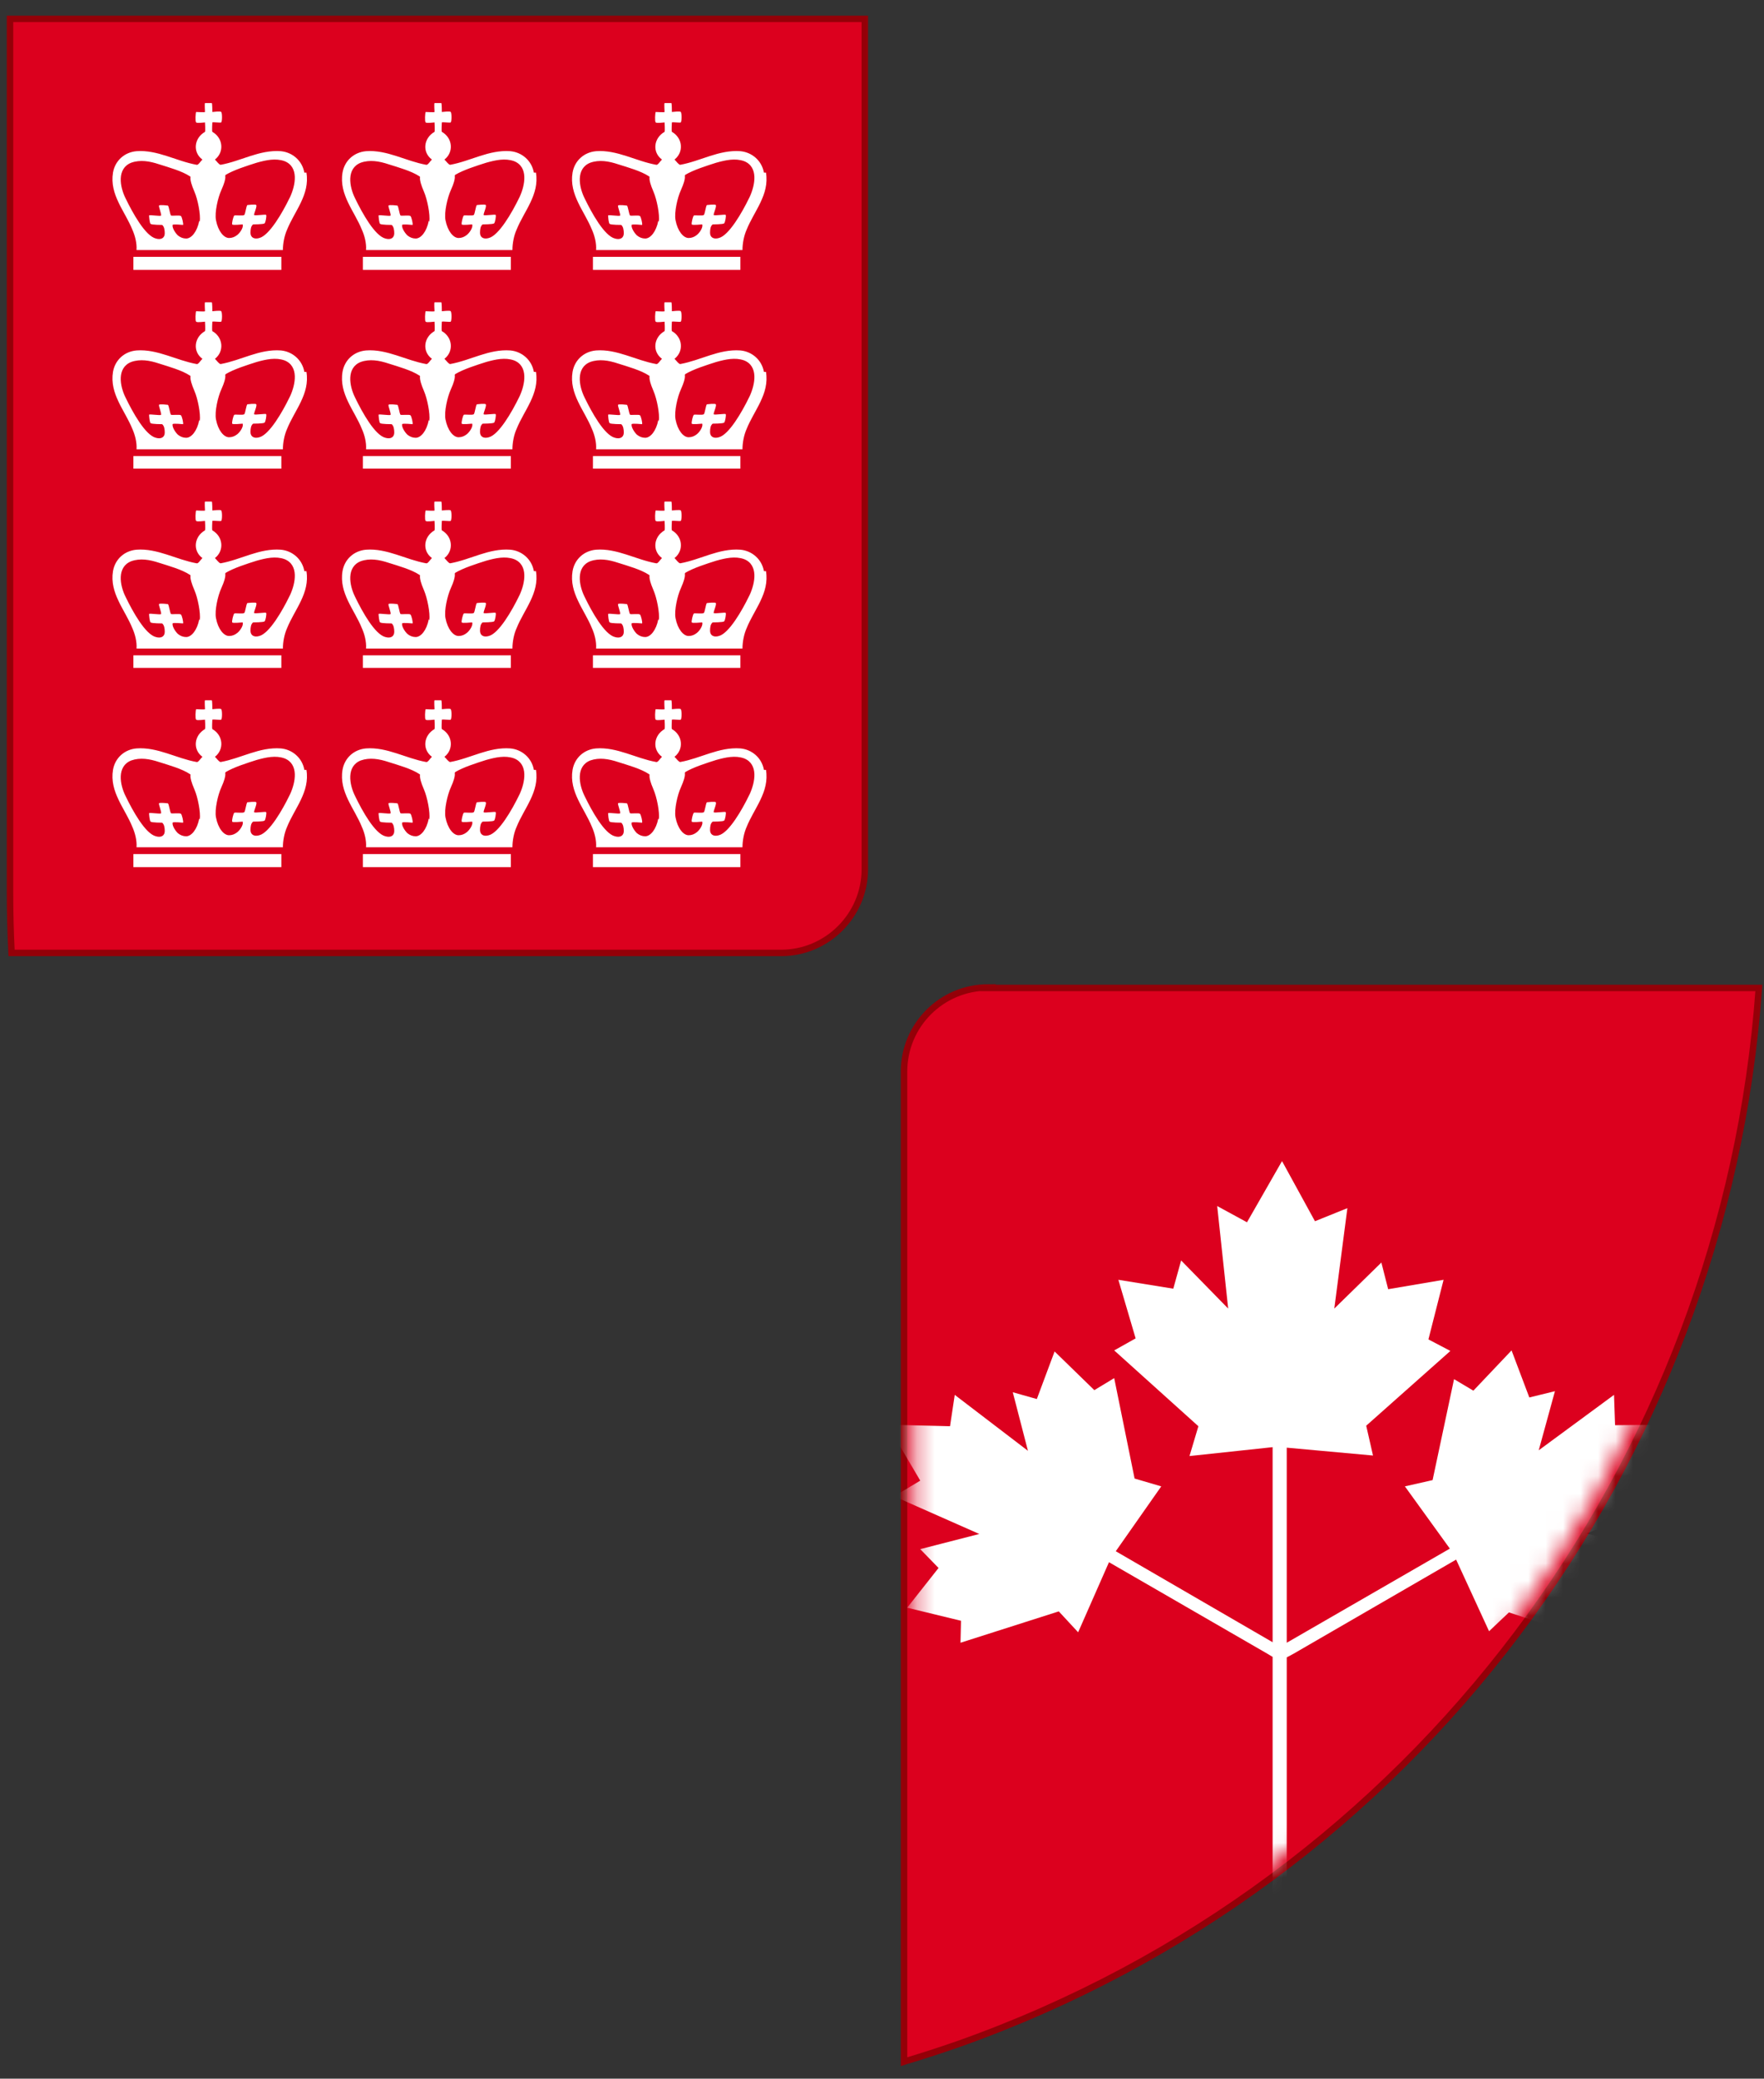 <svg width="101" height="119" viewBox="0 0 101 119" fill="none" xmlns="http://www.w3.org/2000/svg">
<rect x="0" y="0" width="101" height="119" fill="#333333" stroke="none"/>
<path d="M49.516 49.762V1.081H0.573V51.08C0.573 52.247 0.602 53.385 0.662 54.553H44.727C47.361 54.553 49.516 52.397 49.516 49.762Z" fill="#DC001E" stroke="#940008" stroke-width="0.37" stroke-miterlimit="10"/>
<path d="M20.778 26.11V26.828H25.029H29.25V26.11H25.029H20.778Z" fill="white"/>
<path d="M30.567 21.29C30.447 20.601 29.878 20.122 29.22 20.062C27.992 19.973 26.945 20.631 25.777 20.841C25.687 20.841 25.568 20.661 25.448 20.541C25.987 20.122 25.927 19.314 25.298 18.955C25.268 18.895 25.298 18.446 25.298 18.416C25.358 18.386 25.747 18.446 25.807 18.416C25.867 18.356 25.867 17.877 25.807 17.817C25.777 17.757 25.328 17.817 25.298 17.817C25.298 17.787 25.298 17.338 25.268 17.308C25.268 17.308 25.178 17.308 25.148 17.308H24.969H24.879C24.849 17.338 24.879 17.787 24.879 17.817C24.879 17.847 24.4 17.817 24.37 17.817C24.34 17.877 24.31 18.356 24.37 18.416C24.43 18.476 24.819 18.416 24.879 18.416C24.879 18.416 24.909 18.895 24.879 18.955C24.25 19.314 24.161 20.122 24.729 20.541C24.61 20.661 24.49 20.871 24.4 20.841C23.233 20.631 22.155 19.973 20.958 20.062C20.269 20.122 19.73 20.601 19.611 21.29C19.401 22.547 20.299 23.505 20.718 24.553C20.868 24.883 20.988 25.332 20.958 25.721H29.339C29.339 25.332 29.429 24.883 29.579 24.553C29.998 23.505 30.896 22.547 30.686 21.29M24.55 24.044C24.43 24.673 24.101 25.062 23.802 25.062C23.622 25.062 23.472 25.002 23.323 24.883C23.143 24.703 22.993 24.433 23.023 24.284C23.053 24.224 23.592 24.284 23.622 24.284C23.652 24.224 23.562 23.835 23.502 23.775C23.442 23.715 22.993 23.775 22.933 23.745C22.873 23.685 22.814 23.206 22.754 23.176C22.754 23.176 22.275 23.116 22.245 23.176C22.215 23.236 22.395 23.655 22.365 23.745C22.335 23.805 21.676 23.685 21.676 23.745C21.676 23.805 21.706 24.194 21.766 24.224C21.826 24.284 22.424 24.284 22.424 24.284C22.544 24.374 22.574 24.583 22.574 24.763C22.574 25.032 22.365 25.152 22.065 25.062C21.466 24.913 20.748 23.625 20.329 22.757C20 22.098 19.82 21.05 20.658 20.721C21.167 20.541 21.706 20.631 22.245 20.811C22.814 20.991 23.562 21.2 24.011 21.499C24.131 21.559 23.891 21.499 24.28 22.398C24.46 22.817 24.64 23.685 24.58 24.104M29.729 22.727C29.309 23.595 28.561 24.883 27.992 25.032C27.693 25.122 27.483 25.002 27.483 24.733C27.483 24.523 27.513 24.344 27.633 24.254C27.633 24.254 28.232 24.254 28.292 24.194C28.352 24.134 28.411 23.775 28.381 23.715C28.381 23.655 27.723 23.775 27.693 23.715C27.663 23.655 27.873 23.236 27.813 23.146C27.783 23.086 27.304 23.146 27.304 23.146C27.244 23.176 27.184 23.685 27.124 23.715C27.064 23.775 26.615 23.715 26.555 23.745C26.496 23.805 26.406 24.194 26.436 24.254C26.466 24.314 26.975 24.254 27.034 24.254C27.094 24.404 26.915 24.703 26.735 24.853C26.585 24.972 26.436 25.032 26.256 25.032C25.957 25.032 25.628 24.643 25.508 24.014C25.418 23.565 25.628 22.697 25.807 22.308C26.196 21.44 25.957 21.499 26.076 21.41C26.526 21.14 27.274 20.901 27.843 20.721C28.381 20.571 28.92 20.452 29.429 20.631C30.267 20.96 30.058 22.008 29.759 22.667" fill="white"/>
<path d="M33.95 26.11V26.828H38.17H42.391V26.11H38.17H33.95Z" fill="white"/>
<path d="M43.739 21.29C43.619 20.601 43.05 20.122 42.391 20.062C41.164 19.973 40.116 20.631 38.949 20.841C38.859 20.841 38.739 20.661 38.62 20.541C39.158 20.122 39.099 19.314 38.47 18.955C38.44 18.895 38.47 18.446 38.47 18.416C38.53 18.386 38.919 18.446 38.979 18.416C39.039 18.356 39.039 17.877 38.979 17.817C38.949 17.757 38.5 17.817 38.47 17.817C38.47 17.787 38.47 17.338 38.44 17.308C38.44 17.308 38.35 17.308 38.32 17.308H38.141H38.051C38.021 17.338 38.051 17.787 38.051 17.817C38.051 17.847 37.572 17.817 37.542 17.817C37.512 17.877 37.482 18.356 37.542 18.416C37.602 18.476 37.991 18.416 38.051 18.416C38.051 18.416 38.081 18.895 38.051 18.955C37.422 19.314 37.332 20.122 37.901 20.541C37.782 20.661 37.662 20.871 37.572 20.841C36.404 20.631 35.327 19.973 34.129 20.062C33.441 20.122 32.902 20.601 32.782 21.29C32.573 22.547 33.471 23.505 33.89 24.553C34.04 24.883 34.159 25.332 34.129 25.721H42.511C42.511 25.332 42.601 24.883 42.751 24.553C43.17 23.505 44.068 22.547 43.858 21.29M37.692 24.044C37.572 24.673 37.243 25.062 36.943 25.062C36.764 25.062 36.614 25.002 36.464 24.883C36.285 24.703 36.135 24.433 36.165 24.284C36.195 24.224 36.734 24.284 36.764 24.284C36.794 24.224 36.704 23.835 36.644 23.775C36.584 23.715 36.135 23.775 36.075 23.745C36.015 23.685 35.955 23.206 35.896 23.176C35.896 23.176 35.417 23.116 35.387 23.176C35.357 23.236 35.536 23.655 35.506 23.745C35.477 23.805 34.818 23.685 34.818 23.745C34.818 23.805 34.848 24.194 34.908 24.224C34.968 24.284 35.566 24.284 35.566 24.284C35.686 24.374 35.716 24.583 35.716 24.763C35.716 25.032 35.506 25.152 35.207 25.062C34.608 24.913 33.89 23.625 33.471 22.757C33.142 22.098 32.962 21.05 33.8 20.721C34.309 20.541 34.848 20.631 35.387 20.811C35.955 20.991 36.704 21.2 37.153 21.499C37.273 21.559 37.033 21.499 37.422 22.398C37.602 22.817 37.782 23.685 37.722 24.104M42.9 22.727C42.481 23.595 41.733 24.883 41.164 25.032C40.865 25.122 40.655 25.002 40.655 24.733C40.655 24.523 40.685 24.344 40.805 24.254C40.805 24.254 41.404 24.254 41.463 24.194C41.523 24.134 41.583 23.775 41.553 23.715C41.553 23.655 40.895 23.775 40.865 23.715C40.835 23.655 41.044 23.236 40.984 23.146C40.955 23.086 40.476 23.146 40.476 23.146C40.416 23.176 40.356 23.685 40.296 23.715C40.236 23.775 39.787 23.715 39.727 23.745C39.667 23.805 39.578 24.194 39.608 24.254C39.637 24.314 40.146 24.254 40.206 24.254C40.266 24.404 40.086 24.703 39.907 24.853C39.757 24.972 39.608 25.032 39.428 25.032C39.129 25.032 38.799 24.643 38.679 24.014C38.59 23.565 38.799 22.697 38.979 22.308C39.368 21.44 39.129 21.499 39.248 21.41C39.697 21.14 40.446 20.901 41.014 20.721C41.553 20.571 42.092 20.452 42.601 20.631C43.439 20.96 43.23 22.008 42.93 22.667" fill="white"/>
<path d="M20.778 14.703V15.451H25.029H29.25V14.703H25.029H20.778Z" fill="white"/>
<path d="M30.567 9.883C30.447 9.194 29.878 8.715 29.22 8.655C27.992 8.565 26.945 9.224 25.777 9.434C25.687 9.434 25.568 9.254 25.448 9.134C25.987 8.715 25.927 7.907 25.298 7.547C25.268 7.487 25.298 7.038 25.298 7.008C25.358 6.979 25.747 7.038 25.807 7.008C25.867 6.949 25.867 6.47 25.807 6.41C25.777 6.35 25.328 6.41 25.298 6.41C25.298 6.38 25.298 5.931 25.268 5.901C25.268 5.901 25.178 5.901 25.148 5.901H24.969H24.879C24.849 5.931 24.879 6.38 24.879 6.41C24.879 6.44 24.4 6.41 24.37 6.41C24.34 6.47 24.31 6.949 24.37 7.008C24.43 7.068 24.819 7.008 24.879 7.008C24.879 7.008 24.909 7.487 24.879 7.547C24.25 7.907 24.161 8.715 24.729 9.134C24.61 9.254 24.49 9.463 24.4 9.434C23.233 9.224 22.155 8.565 20.958 8.655C20.269 8.715 19.73 9.194 19.611 9.883C19.401 11.14 20.299 12.098 20.718 13.146C20.868 13.475 20.988 13.924 20.958 14.314H29.339C29.339 13.924 29.429 13.475 29.579 13.146C29.998 12.098 30.896 11.14 30.686 9.883M24.55 12.637C24.43 13.266 24.101 13.655 23.802 13.655C23.622 13.655 23.472 13.595 23.323 13.475C23.143 13.296 22.993 13.026 23.023 12.877C23.053 12.817 23.592 12.877 23.622 12.877C23.652 12.817 23.562 12.428 23.502 12.368C23.442 12.308 22.993 12.368 22.933 12.338C22.873 12.278 22.814 11.799 22.754 11.769C22.754 11.769 22.275 11.709 22.245 11.769C22.215 11.829 22.395 12.248 22.365 12.338C22.335 12.398 21.676 12.278 21.676 12.338C21.676 12.398 21.706 12.787 21.766 12.817C21.826 12.877 22.424 12.877 22.424 12.877C22.544 12.966 22.574 13.176 22.574 13.356C22.574 13.625 22.365 13.745 22.065 13.655C21.466 13.505 20.748 12.218 20.329 11.35C20 10.691 19.82 9.643 20.658 9.314C21.167 9.134 21.706 9.224 22.245 9.404C22.814 9.583 23.562 9.793 24.011 10.092C24.131 10.152 23.891 10.092 24.28 10.99C24.46 11.409 24.64 12.278 24.58 12.697M29.729 11.32C29.309 12.188 28.561 13.475 27.992 13.625C27.693 13.715 27.483 13.595 27.483 13.326C27.483 13.116 27.513 12.936 27.633 12.847C27.633 12.847 28.232 12.847 28.292 12.787C28.352 12.727 28.411 12.368 28.381 12.308C28.381 12.248 27.723 12.368 27.693 12.308C27.663 12.248 27.873 11.829 27.813 11.739C27.783 11.679 27.304 11.739 27.304 11.739C27.244 11.769 27.184 12.278 27.124 12.308C27.064 12.368 26.615 12.308 26.555 12.338C26.496 12.398 26.406 12.787 26.436 12.847C26.466 12.906 26.975 12.847 27.034 12.847C27.094 12.996 26.915 13.296 26.735 13.445C26.585 13.565 26.436 13.625 26.256 13.625C25.957 13.625 25.628 13.236 25.508 12.607C25.418 12.158 25.628 11.29 25.807 10.901C26.196 10.032 25.957 10.092 26.076 10.002C26.526 9.733 27.274 9.493 27.843 9.314C28.381 9.164 28.92 9.044 29.429 9.224C30.267 9.553 30.058 10.601 29.759 11.26" fill="white"/>
<path d="M33.95 14.703V15.451H38.17H42.391V14.703H38.17H33.95Z" fill="white"/>
<path d="M43.739 9.883C43.619 9.194 43.05 8.715 42.391 8.655C41.164 8.565 40.116 9.224 38.949 9.434C38.859 9.434 38.739 9.254 38.62 9.134C39.158 8.715 39.099 7.907 38.47 7.547C38.44 7.487 38.47 7.038 38.47 7.008C38.53 6.979 38.919 7.038 38.979 7.008C39.039 6.949 39.039 6.47 38.979 6.41C38.949 6.35 38.5 6.41 38.47 6.41C38.47 6.38 38.47 5.931 38.44 5.901C38.44 5.901 38.35 5.901 38.32 5.901H38.141H38.051C38.021 5.931 38.051 6.38 38.051 6.41C38.051 6.44 37.572 6.41 37.542 6.41C37.512 6.47 37.482 6.949 37.542 7.008C37.602 7.068 37.991 7.008 38.051 7.008C38.051 7.008 38.081 7.487 38.051 7.547C37.422 7.907 37.332 8.715 37.901 9.134C37.782 9.254 37.662 9.463 37.572 9.434C36.404 9.224 35.327 8.565 34.129 8.655C33.441 8.715 32.902 9.194 32.782 9.883C32.573 11.14 33.471 12.098 33.89 13.146C34.04 13.475 34.159 13.924 34.129 14.314H42.511C42.511 13.924 42.601 13.475 42.751 13.146C43.17 12.098 44.068 11.14 43.858 9.883M37.692 12.637C37.572 13.266 37.243 13.655 36.943 13.655C36.764 13.655 36.614 13.595 36.464 13.475C36.285 13.296 36.135 13.026 36.165 12.877C36.195 12.817 36.734 12.877 36.764 12.877C36.794 12.817 36.704 12.428 36.644 12.368C36.584 12.308 36.135 12.368 36.075 12.338C36.015 12.278 35.955 11.799 35.896 11.769C35.896 11.769 35.417 11.709 35.387 11.769C35.357 11.829 35.536 12.248 35.506 12.338C35.477 12.398 34.818 12.278 34.818 12.338C34.818 12.398 34.848 12.787 34.908 12.817C34.968 12.877 35.566 12.877 35.566 12.877C35.686 12.966 35.716 13.176 35.716 13.356C35.716 13.625 35.506 13.745 35.207 13.655C34.608 13.505 33.89 12.218 33.471 11.35C33.142 10.691 32.962 9.643 33.8 9.314C34.309 9.134 34.848 9.224 35.387 9.404C35.955 9.583 36.704 9.793 37.153 10.092C37.273 10.152 37.033 10.092 37.422 10.99C37.602 11.409 37.782 12.278 37.722 12.697M42.9 11.32C42.481 12.188 41.733 13.475 41.164 13.625C40.865 13.715 40.655 13.595 40.655 13.326C40.655 13.116 40.685 12.936 40.805 12.847C40.805 12.847 41.404 12.847 41.463 12.787C41.523 12.727 41.583 12.368 41.553 12.308C41.553 12.248 40.895 12.368 40.865 12.308C40.835 12.248 41.044 11.829 40.984 11.739C40.955 11.679 40.476 11.739 40.476 11.739C40.416 11.769 40.356 12.278 40.296 12.308C40.236 12.368 39.787 12.308 39.727 12.338C39.667 12.398 39.578 12.787 39.608 12.847C39.637 12.906 40.146 12.847 40.206 12.847C40.266 12.996 40.086 13.296 39.907 13.445C39.757 13.565 39.608 13.625 39.428 13.625C39.129 13.625 38.799 13.236 38.679 12.607C38.59 12.158 38.799 11.29 38.979 10.901C39.368 10.032 39.129 10.092 39.248 10.002C39.697 9.733 40.446 9.493 41.014 9.314C41.553 9.164 42.092 9.044 42.601 9.224C43.439 9.553 43.23 10.601 42.93 11.26" fill="white"/>
<path d="M20.778 37.517V38.235H25.029H29.25V37.517H25.029H20.778Z" fill="white"/>
<path d="M30.567 32.697C30.447 32.008 29.878 31.529 29.22 31.469C27.992 31.379 26.945 32.038 25.777 32.248C25.687 32.248 25.568 32.068 25.448 31.948C25.987 31.529 25.927 30.721 25.298 30.361C25.268 30.301 25.298 29.852 25.298 29.822C25.358 29.793 25.747 29.852 25.807 29.822C25.867 29.762 25.867 29.284 25.807 29.224C25.777 29.164 25.328 29.224 25.298 29.224C25.298 29.194 25.298 28.745 25.268 28.715C25.268 28.715 25.178 28.715 25.148 28.715H24.969H24.879C24.849 28.745 24.879 29.194 24.879 29.224C24.879 29.254 24.4 29.224 24.37 29.224C24.34 29.284 24.31 29.762 24.37 29.822C24.43 29.882 24.819 29.822 24.879 29.822C24.879 29.822 24.909 30.301 24.879 30.361C24.25 30.721 24.161 31.529 24.729 31.948C24.61 32.068 24.49 32.277 24.4 32.248C23.233 32.038 22.155 31.379 20.958 31.469C20.269 31.529 19.73 32.008 19.611 32.697C19.401 33.954 20.299 34.912 20.718 35.96C20.868 36.289 20.988 36.738 20.958 37.128H29.339C29.339 36.738 29.429 36.289 29.579 35.96C29.998 34.912 30.896 33.954 30.686 32.697M24.55 35.451C24.43 36.08 24.101 36.469 23.802 36.469C23.622 36.469 23.472 36.409 23.323 36.289C23.143 36.11 22.993 35.84 23.023 35.691C23.053 35.631 23.592 35.691 23.622 35.691C23.652 35.631 23.562 35.241 23.502 35.182C23.442 35.122 22.993 35.182 22.933 35.152C22.873 35.092 22.814 34.613 22.754 34.583C22.754 34.583 22.275 34.523 22.245 34.583C22.215 34.643 22.395 35.062 22.365 35.152C22.335 35.212 21.676 35.092 21.676 35.152C21.676 35.212 21.706 35.601 21.766 35.631C21.826 35.691 22.424 35.691 22.424 35.691C22.544 35.78 22.574 35.99 22.574 36.17C22.574 36.439 22.365 36.559 22.065 36.469C21.466 36.319 20.748 35.032 20.329 34.164C20 33.505 19.82 32.457 20.658 32.128C21.167 31.948 21.706 32.038 22.245 32.218C22.814 32.397 23.562 32.607 24.011 32.906C24.131 32.966 23.891 32.906 24.28 33.804C24.46 34.224 24.64 35.092 24.58 35.511M29.729 34.104C29.309 34.972 28.561 36.259 27.992 36.409C27.693 36.499 27.483 36.379 27.483 36.11C27.483 35.9 27.513 35.721 27.633 35.631C27.633 35.631 28.232 35.631 28.292 35.571C28.352 35.511 28.411 35.152 28.381 35.092C28.381 35.032 27.723 35.152 27.693 35.092C27.663 35.032 27.873 34.613 27.813 34.523C27.783 34.463 27.304 34.523 27.304 34.523C27.244 34.553 27.184 35.062 27.124 35.092C27.064 35.152 26.615 35.092 26.555 35.122C26.496 35.182 26.406 35.571 26.436 35.631C26.466 35.691 26.975 35.631 27.034 35.631C27.094 35.78 26.915 36.08 26.735 36.229C26.585 36.349 26.436 36.409 26.256 36.409C25.957 36.409 25.628 36.02 25.508 35.391C25.418 34.942 25.628 34.074 25.807 33.685C26.196 32.816 25.957 32.876 26.076 32.786C26.526 32.517 27.274 32.277 27.843 32.098C28.381 31.948 28.92 31.828 29.429 32.008C30.267 32.337 30.058 33.385 29.759 34.044" fill="white"/>
<path d="M33.95 37.517V38.235H38.17H42.391V37.517H38.17H33.95Z" fill="white"/>
<path d="M43.739 32.697C43.619 32.008 43.05 31.529 42.391 31.469C41.164 31.379 40.116 32.038 38.949 32.248C38.859 32.248 38.739 32.068 38.62 31.948C39.158 31.529 39.099 30.721 38.47 30.361C38.44 30.301 38.47 29.852 38.47 29.822C38.53 29.793 38.919 29.852 38.979 29.822C39.039 29.762 39.039 29.284 38.979 29.224C38.949 29.164 38.5 29.224 38.47 29.224C38.47 29.194 38.47 28.745 38.44 28.715C38.44 28.715 38.35 28.715 38.32 28.715H38.141H38.051C38.021 28.745 38.051 29.194 38.051 29.224C38.051 29.254 37.572 29.224 37.542 29.224C37.512 29.284 37.482 29.762 37.542 29.822C37.602 29.882 37.991 29.822 38.051 29.822C38.051 29.822 38.081 30.301 38.051 30.361C37.422 30.721 37.332 31.529 37.901 31.948C37.782 32.068 37.662 32.277 37.572 32.248C36.404 32.038 35.327 31.379 34.129 31.469C33.441 31.529 32.902 32.008 32.782 32.697C32.573 33.954 33.471 34.912 33.89 35.96C34.04 36.289 34.159 36.738 34.129 37.128H42.511C42.511 36.738 42.601 36.289 42.751 35.96C43.17 34.912 44.068 33.954 43.858 32.697M37.692 35.451C37.572 36.08 37.243 36.469 36.943 36.469C36.764 36.469 36.614 36.409 36.464 36.289C36.285 36.11 36.135 35.84 36.165 35.691C36.195 35.631 36.734 35.691 36.764 35.691C36.794 35.631 36.704 35.241 36.644 35.182C36.584 35.122 36.135 35.182 36.075 35.152C36.015 35.092 35.955 34.613 35.896 34.583C35.896 34.583 35.417 34.523 35.387 34.583C35.357 34.643 35.536 35.062 35.506 35.152C35.477 35.212 34.818 35.092 34.818 35.152C34.818 35.212 34.848 35.601 34.908 35.631C34.968 35.691 35.566 35.691 35.566 35.691C35.686 35.78 35.716 35.99 35.716 36.17C35.716 36.439 35.506 36.559 35.207 36.469C34.608 36.319 33.89 35.032 33.471 34.164C33.142 33.505 32.962 32.457 33.8 32.128C34.309 31.948 34.848 32.038 35.387 32.218C35.955 32.397 36.704 32.607 37.153 32.906C37.273 32.966 37.033 32.906 37.422 33.804C37.602 34.224 37.782 35.092 37.722 35.511M42.9 34.104C42.481 34.972 41.733 36.259 41.164 36.409C40.865 36.499 40.655 36.379 40.655 36.11C40.655 35.9 40.685 35.721 40.805 35.631C40.805 35.631 41.404 35.631 41.463 35.571C41.523 35.511 41.583 35.152 41.553 35.092C41.553 35.032 40.895 35.152 40.865 35.092C40.835 35.032 41.044 34.613 40.984 34.523C40.955 34.463 40.476 34.523 40.476 34.523C40.416 34.553 40.356 35.062 40.296 35.092C40.236 35.152 39.787 35.092 39.727 35.122C39.667 35.182 39.578 35.571 39.608 35.631C39.637 35.691 40.146 35.631 40.206 35.631C40.266 35.78 40.086 36.08 39.907 36.229C39.757 36.349 39.608 36.409 39.428 36.409C39.129 36.409 38.799 36.02 38.679 35.391C38.59 34.942 38.799 34.074 38.979 33.685C39.368 32.816 39.129 32.876 39.248 32.786C39.697 32.517 40.446 32.277 41.014 32.098C41.553 31.948 42.092 31.828 42.601 32.008C43.439 32.337 43.23 33.385 42.93 34.044" fill="white"/>
<path d="M7.637 37.517V38.235H11.858H16.108V37.517H11.858H7.637Z" fill="white"/>
<path d="M17.426 32.697C17.306 32.008 16.737 31.529 16.079 31.469C14.851 31.379 13.803 32.038 12.636 32.248C12.546 32.248 12.427 32.068 12.307 31.948C12.846 31.529 12.786 30.721 12.157 30.361C12.127 30.301 12.157 29.852 12.157 29.822C12.217 29.793 12.606 29.852 12.666 29.822C12.726 29.762 12.726 29.284 12.666 29.224C12.636 29.164 12.187 29.224 12.157 29.224C12.157 29.194 12.157 28.745 12.127 28.715C12.127 28.715 12.037 28.715 12.007 28.715H11.828H11.738C11.708 28.745 11.738 29.194 11.738 29.224C11.738 29.254 11.259 29.224 11.229 29.224C11.199 29.284 11.169 29.762 11.229 29.822C11.289 29.882 11.678 29.822 11.738 29.822C11.738 29.822 11.768 30.301 11.738 30.361C11.109 30.721 11.02 31.529 11.588 31.948C11.469 32.068 11.349 32.277 11.259 32.248C10.092 32.038 9.014 31.379 7.817 31.469C7.128 31.529 6.589 32.008 6.469 32.697C6.26 33.954 7.158 34.912 7.577 35.96C7.727 36.289 7.846 36.738 7.817 37.128H16.198C16.198 36.738 16.288 36.289 16.438 35.96C16.857 34.912 17.755 33.954 17.545 32.697M11.409 35.451C11.289 36.08 10.96 36.469 10.66 36.469C10.481 36.469 10.331 36.409 10.181 36.289C10.002 36.11 9.852 35.84 9.882 35.691C9.912 35.631 10.451 35.691 10.481 35.691C10.511 35.631 10.421 35.241 10.361 35.182C10.301 35.122 9.852 35.182 9.792 35.152C9.732 35.092 9.672 34.613 9.613 34.583C9.613 34.583 9.134 34.523 9.104 34.583C9.074 34.643 9.253 35.062 9.223 35.152C9.194 35.212 8.535 35.092 8.535 35.152C8.535 35.212 8.565 35.601 8.625 35.631C8.685 35.691 9.283 35.691 9.283 35.691C9.403 35.78 9.433 35.99 9.433 36.17C9.433 36.439 9.223 36.559 8.924 36.469C8.325 36.319 7.607 35.032 7.188 34.164C6.859 33.505 6.679 32.457 7.517 32.128C8.026 31.948 8.565 32.038 9.104 32.218C9.672 32.397 10.421 32.607 10.87 32.906C10.99 32.966 10.75 32.906 11.139 33.804C11.319 34.224 11.498 35.092 11.439 35.511M16.587 34.104C16.168 34.972 15.42 36.259 14.851 36.409C14.552 36.499 14.342 36.379 14.342 36.11C14.342 35.9 14.372 35.721 14.492 35.631C14.492 35.631 15.091 35.631 15.151 35.571C15.21 35.511 15.27 35.152 15.24 35.092C15.24 35.032 14.582 35.152 14.552 35.092C14.522 35.032 14.732 34.613 14.672 34.523C14.642 34.463 14.163 34.523 14.163 34.523C14.103 34.553 14.043 35.062 13.983 35.092C13.923 35.152 13.474 35.092 13.414 35.122C13.354 35.182 13.265 35.571 13.295 35.631C13.325 35.691 13.833 35.631 13.893 35.631C13.953 35.78 13.774 36.08 13.594 36.229C13.444 36.349 13.295 36.409 13.115 36.409C12.816 36.409 12.486 36.02 12.367 35.391C12.277 34.942 12.486 34.074 12.666 33.685C13.055 32.816 12.816 32.876 12.935 32.786C13.384 32.517 14.133 32.277 14.702 32.098C15.24 31.948 15.779 31.828 16.288 32.008C17.126 32.337 16.917 33.385 16.617 34.044" fill="white"/>
<path d="M20.778 48.894V49.642H25.029H29.25V48.894H25.029H20.778Z" fill="white"/>
<path d="M30.567 44.073C30.447 43.385 29.878 42.905 29.22 42.846C27.992 42.756 26.945 43.414 25.777 43.624C25.687 43.624 25.568 43.444 25.448 43.325C25.987 42.905 25.927 42.097 25.298 41.738C25.268 41.678 25.298 41.229 25.298 41.199C25.358 41.169 25.747 41.229 25.807 41.199C25.867 41.139 25.867 40.66 25.807 40.6C25.777 40.54 25.328 40.6 25.298 40.6C25.298 40.57 25.298 40.121 25.268 40.091C25.268 40.091 25.178 40.091 25.148 40.091H24.969H24.879C24.849 40.121 24.879 40.57 24.879 40.6C24.879 40.63 24.4 40.6 24.37 40.6C24.34 40.66 24.31 41.139 24.37 41.199C24.43 41.259 24.819 41.199 24.879 41.199C24.879 41.199 24.909 41.678 24.879 41.738C24.25 42.097 24.161 42.905 24.729 43.325C24.61 43.444 24.49 43.654 24.4 43.624C23.233 43.414 22.155 42.756 20.958 42.846C20.269 42.905 19.73 43.385 19.611 44.073C19.401 45.331 20.299 46.289 20.718 47.336C20.868 47.666 20.988 48.115 20.958 48.504H29.339C29.339 48.115 29.429 47.666 29.579 47.336C29.998 46.289 30.896 45.331 30.686 44.073M24.55 46.857C24.43 47.486 24.101 47.875 23.802 47.875C23.622 47.875 23.472 47.816 23.323 47.696C23.143 47.516 22.993 47.247 23.023 47.097C23.053 47.037 23.592 47.097 23.622 47.097C23.652 47.037 23.562 46.648 23.502 46.588C23.442 46.528 22.993 46.588 22.933 46.558C22.873 46.498 22.814 46.019 22.754 45.989C22.754 45.989 22.275 45.929 22.245 45.989C22.215 46.049 22.395 46.468 22.365 46.558C22.335 46.618 21.676 46.498 21.676 46.558C21.676 46.618 21.706 47.007 21.766 47.037C21.826 47.097 22.424 47.097 22.424 47.097C22.544 47.187 22.574 47.396 22.574 47.576C22.574 47.845 22.365 47.965 22.065 47.875C21.466 47.726 20.748 46.438 20.329 45.57C20 44.911 19.82 43.864 20.658 43.534C21.167 43.355 21.706 43.444 22.245 43.624C22.814 43.804 23.562 44.013 24.011 44.313C24.131 44.373 23.891 44.313 24.28 45.211C24.46 45.63 24.64 46.498 24.58 46.917M29.729 45.51C29.309 46.378 28.561 47.666 27.992 47.816C27.693 47.905 27.483 47.785 27.483 47.516C27.483 47.306 27.513 47.127 27.633 47.037C27.633 47.037 28.232 47.037 28.292 46.977C28.352 46.917 28.411 46.558 28.381 46.498C28.381 46.438 27.723 46.558 27.693 46.498C27.663 46.438 27.873 46.019 27.813 45.929C27.783 45.869 27.304 45.929 27.304 45.929C27.244 45.959 27.184 46.468 27.124 46.498C27.064 46.558 26.615 46.498 26.555 46.528C26.496 46.588 26.406 46.977 26.436 47.037C26.466 47.097 26.975 47.037 27.034 47.037C27.094 47.187 26.915 47.486 26.735 47.636C26.585 47.756 26.436 47.816 26.256 47.816C25.957 47.816 25.628 47.426 25.508 46.797C25.418 46.348 25.628 45.48 25.807 45.091C26.196 44.223 25.957 44.283 26.076 44.193C26.526 43.923 27.274 43.684 27.843 43.504C28.381 43.355 28.92 43.235 29.429 43.414C30.267 43.744 30.058 44.792 29.759 45.45" fill="white"/>
<path d="M33.95 48.894V49.642H38.17H42.391V48.894H38.17H33.95Z" fill="white"/>
<path d="M43.739 44.073C43.619 43.385 43.05 42.905 42.391 42.846C41.164 42.756 40.116 43.414 38.949 43.624C38.859 43.624 38.739 43.444 38.62 43.325C39.158 42.905 39.099 42.097 38.47 41.738C38.44 41.678 38.47 41.229 38.47 41.199C38.53 41.169 38.919 41.229 38.979 41.199C39.039 41.139 39.039 40.66 38.979 40.6C38.949 40.54 38.5 40.6 38.47 40.6C38.47 40.57 38.47 40.121 38.44 40.091C38.44 40.091 38.35 40.091 38.32 40.091H38.141H38.051C38.021 40.121 38.051 40.57 38.051 40.6C38.051 40.63 37.572 40.6 37.542 40.6C37.512 40.66 37.482 41.139 37.542 41.199C37.602 41.259 37.991 41.199 38.051 41.199C38.051 41.199 38.081 41.678 38.051 41.738C37.422 42.097 37.332 42.905 37.901 43.325C37.782 43.444 37.662 43.654 37.572 43.624C36.404 43.414 35.327 42.756 34.129 42.846C33.441 42.905 32.902 43.385 32.782 44.073C32.573 45.331 33.471 46.289 33.89 47.336C34.04 47.666 34.159 48.115 34.129 48.504H42.511C42.511 48.115 42.601 47.666 42.751 47.336C43.17 46.289 44.068 45.331 43.858 44.073M37.692 46.857C37.572 47.486 37.243 47.875 36.943 47.875C36.764 47.875 36.614 47.816 36.464 47.696C36.285 47.516 36.135 47.247 36.165 47.097C36.195 47.037 36.734 47.097 36.764 47.097C36.794 47.037 36.704 46.648 36.644 46.588C36.584 46.528 36.135 46.588 36.075 46.558C36.015 46.498 35.955 46.019 35.896 45.989C35.896 45.989 35.417 45.929 35.387 45.989C35.357 46.049 35.536 46.468 35.506 46.558C35.477 46.618 34.818 46.498 34.818 46.558C34.818 46.618 34.848 47.007 34.908 47.037C34.968 47.097 35.566 47.097 35.566 47.097C35.686 47.187 35.716 47.396 35.716 47.576C35.716 47.845 35.506 47.965 35.207 47.875C34.608 47.726 33.89 46.438 33.471 45.57C33.142 44.911 32.962 43.864 33.8 43.534C34.309 43.355 34.848 43.444 35.387 43.624C35.955 43.804 36.704 44.013 37.153 44.313C37.273 44.373 37.033 44.313 37.422 45.211C37.602 45.63 37.782 46.498 37.722 46.917M42.9 45.51C42.481 46.378 41.733 47.666 41.164 47.816C40.865 47.905 40.655 47.785 40.655 47.516C40.655 47.306 40.685 47.127 40.805 47.037C40.805 47.037 41.404 47.037 41.463 46.977C41.523 46.917 41.583 46.558 41.553 46.498C41.553 46.438 40.895 46.558 40.865 46.498C40.835 46.438 41.044 46.019 40.984 45.929C40.955 45.869 40.476 45.929 40.476 45.929C40.416 45.959 40.356 46.468 40.296 46.498C40.236 46.558 39.787 46.498 39.727 46.528C39.667 46.588 39.578 46.977 39.608 47.037C39.637 47.097 40.146 47.037 40.206 47.037C40.266 47.187 40.086 47.486 39.907 47.636C39.757 47.756 39.608 47.816 39.428 47.816C39.129 47.816 38.799 47.426 38.679 46.797C38.59 46.348 38.799 45.48 38.979 45.091C39.368 44.223 39.129 44.283 39.248 44.193C39.697 43.923 40.446 43.684 41.014 43.504C41.553 43.355 42.092 43.235 42.601 43.414C43.439 43.744 43.23 44.792 42.93 45.45" fill="white"/>
<path d="M7.637 48.894V49.642H11.858H16.108V48.894H11.858H7.637Z" fill="white"/>
<path d="M17.426 44.073C17.306 43.385 16.737 42.905 16.079 42.846C14.851 42.756 13.803 43.414 12.636 43.624C12.546 43.624 12.427 43.444 12.307 43.325C12.846 42.905 12.786 42.097 12.157 41.738C12.127 41.678 12.157 41.229 12.157 41.199C12.217 41.169 12.606 41.229 12.666 41.199C12.726 41.139 12.726 40.66 12.666 40.6C12.636 40.54 12.187 40.6 12.157 40.6C12.157 40.57 12.157 40.121 12.127 40.091C12.127 40.091 12.037 40.091 12.007 40.091H11.828H11.738C11.708 40.121 11.738 40.57 11.738 40.6C11.738 40.63 11.259 40.6 11.229 40.6C11.199 40.66 11.169 41.139 11.229 41.199C11.289 41.259 11.678 41.199 11.738 41.199C11.738 41.199 11.768 41.678 11.738 41.738C11.109 42.097 11.02 42.905 11.588 43.325C11.469 43.444 11.349 43.654 11.259 43.624C10.092 43.414 9.014 42.756 7.817 42.846C7.128 42.905 6.589 43.385 6.469 44.073C6.26 45.331 7.158 46.289 7.577 47.336C7.727 47.666 7.846 48.115 7.817 48.504H16.198C16.198 48.115 16.288 47.666 16.438 47.336C16.857 46.289 17.755 45.331 17.545 44.073M11.409 46.857C11.289 47.486 10.96 47.875 10.66 47.875C10.481 47.875 10.331 47.816 10.181 47.696C10.002 47.516 9.852 47.247 9.882 47.097C9.912 47.037 10.451 47.097 10.481 47.097C10.511 47.037 10.421 46.648 10.361 46.588C10.301 46.528 9.852 46.588 9.792 46.558C9.732 46.498 9.672 46.019 9.613 45.989C9.613 45.989 9.134 45.929 9.104 45.989C9.074 46.049 9.253 46.468 9.223 46.558C9.194 46.618 8.535 46.498 8.535 46.558C8.535 46.618 8.565 47.007 8.625 47.037C8.685 47.097 9.283 47.097 9.283 47.097C9.403 47.187 9.433 47.396 9.433 47.576C9.433 47.845 9.223 47.965 8.924 47.875C8.325 47.726 7.607 46.438 7.188 45.57C6.859 44.911 6.679 43.864 7.517 43.534C8.026 43.355 8.565 43.444 9.104 43.624C9.672 43.804 10.421 44.013 10.87 44.313C10.99 44.373 10.75 44.313 11.139 45.211C11.319 45.63 11.498 46.498 11.439 46.917M16.587 45.51C16.168 46.378 15.42 47.666 14.851 47.816C14.552 47.905 14.342 47.785 14.342 47.516C14.342 47.306 14.372 47.127 14.492 47.037C14.492 47.037 15.091 47.037 15.151 46.977C15.21 46.917 15.27 46.558 15.24 46.498C15.24 46.438 14.582 46.558 14.552 46.498C14.522 46.438 14.732 46.019 14.672 45.929C14.642 45.869 14.163 45.929 14.163 45.929C14.103 45.959 14.043 46.468 13.983 46.498C13.923 46.558 13.474 46.498 13.414 46.528C13.354 46.588 13.265 46.977 13.295 47.037C13.325 47.097 13.833 47.037 13.893 47.037C13.953 47.187 13.774 47.486 13.594 47.636C13.444 47.756 13.295 47.816 13.115 47.816C12.816 47.816 12.486 47.426 12.367 46.797C12.277 46.348 12.486 45.48 12.666 45.091C13.055 44.223 12.816 44.283 12.935 44.193C13.384 43.923 14.133 43.684 14.702 43.504C15.24 43.355 15.779 43.235 16.288 43.414C17.126 43.744 16.917 44.792 16.617 45.45" fill="white"/>
<path d="M7.637 26.11V26.828H11.858H16.108V26.11H11.858H7.637Z" fill="white"/>
<path d="M17.426 21.29C17.306 20.601 16.737 20.122 16.079 20.062C14.851 19.973 13.803 20.631 12.636 20.841C12.546 20.841 12.427 20.661 12.307 20.541C12.846 20.122 12.786 19.314 12.157 18.955C12.127 18.895 12.157 18.446 12.157 18.416C12.217 18.386 12.606 18.446 12.666 18.416C12.726 18.356 12.726 17.877 12.666 17.817C12.636 17.757 12.187 17.817 12.157 17.817C12.157 17.787 12.157 17.338 12.127 17.308C12.127 17.308 12.037 17.308 12.007 17.308H11.828H11.738C11.708 17.338 11.738 17.787 11.738 17.817C11.738 17.847 11.259 17.817 11.229 17.817C11.199 17.877 11.169 18.356 11.229 18.416C11.289 18.476 11.678 18.416 11.738 18.416C11.738 18.416 11.768 18.895 11.738 18.955C11.109 19.314 11.02 20.122 11.588 20.541C11.469 20.661 11.349 20.871 11.259 20.841C10.092 20.631 9.014 19.973 7.817 20.062C7.128 20.122 6.589 20.601 6.469 21.29C6.26 22.547 7.158 23.505 7.577 24.553C7.727 24.883 7.846 25.332 7.817 25.721H16.198C16.198 25.332 16.288 24.883 16.438 24.553C16.857 23.505 17.755 22.547 17.545 21.29M11.409 24.044C11.289 24.673 10.96 25.062 10.66 25.062C10.481 25.062 10.331 25.002 10.181 24.883C10.002 24.703 9.852 24.433 9.882 24.284C9.912 24.224 10.451 24.284 10.481 24.284C10.511 24.224 10.421 23.835 10.361 23.775C10.301 23.715 9.852 23.775 9.792 23.745C9.732 23.685 9.672 23.206 9.613 23.176C9.613 23.176 9.134 23.116 9.104 23.176C9.074 23.236 9.253 23.655 9.223 23.745C9.194 23.805 8.535 23.685 8.535 23.745C8.535 23.805 8.565 24.194 8.625 24.224C8.685 24.284 9.283 24.284 9.283 24.284C9.403 24.374 9.433 24.583 9.433 24.763C9.433 25.032 9.223 25.152 8.924 25.062C8.325 24.913 7.607 23.625 7.188 22.757C6.859 22.098 6.679 21.05 7.517 20.721C8.026 20.541 8.565 20.631 9.104 20.811C9.672 20.991 10.421 21.2 10.87 21.499C10.99 21.559 10.75 21.499 11.139 22.398C11.319 22.817 11.498 23.685 11.439 24.104M16.587 22.727C16.168 23.595 15.42 24.883 14.851 25.032C14.552 25.122 14.342 25.002 14.342 24.733C14.342 24.523 14.372 24.344 14.492 24.254C14.492 24.254 15.091 24.254 15.151 24.194C15.21 24.134 15.27 23.775 15.24 23.715C15.24 23.655 14.582 23.775 14.552 23.715C14.522 23.655 14.732 23.236 14.672 23.146C14.642 23.086 14.163 23.146 14.163 23.146C14.103 23.176 14.043 23.685 13.983 23.715C13.923 23.775 13.474 23.715 13.414 23.745C13.354 23.805 13.265 24.194 13.295 24.254C13.325 24.314 13.833 24.254 13.893 24.254C13.953 24.404 13.774 24.703 13.594 24.853C13.444 24.972 13.295 25.032 13.115 25.032C12.816 25.032 12.486 24.643 12.367 24.014C12.277 23.565 12.486 22.697 12.666 22.308C13.055 21.44 12.816 21.499 12.935 21.41C13.384 21.14 14.133 20.901 14.702 20.721C15.24 20.571 15.779 20.452 16.288 20.631C17.126 20.96 16.917 22.008 16.617 22.667" fill="white"/>
<path d="M7.637 14.703V15.451H11.857H16.108V14.703H11.857H7.637Z" fill="white"/>
<path d="M17.425 9.883C17.306 9.194 16.737 8.715 16.078 8.655C14.851 8.565 13.803 9.224 12.636 9.434C12.546 9.434 12.426 9.254 12.307 9.134C12.845 8.715 12.786 7.907 12.157 7.547C12.127 7.487 12.157 7.038 12.157 7.008C12.217 6.979 12.606 7.038 12.666 7.008C12.726 6.949 12.726 6.47 12.666 6.41C12.636 6.35 12.187 6.41 12.157 6.41C12.157 6.38 12.157 5.931 12.127 5.901C12.127 5.901 12.037 5.901 12.007 5.901H11.828H11.738C11.708 5.931 11.738 6.38 11.738 6.41C11.738 6.44 11.259 6.41 11.229 6.41C11.199 6.47 11.169 6.949 11.229 7.008C11.289 7.068 11.678 7.008 11.738 7.008C11.738 7.008 11.768 7.487 11.738 7.547C11.109 7.907 11.019 8.715 11.588 9.134C11.469 9.254 11.349 9.463 11.259 9.434C10.091 9.224 9.014 8.565 7.816 8.655C7.128 8.715 6.589 9.194 6.469 9.883C6.26 11.14 7.158 12.098 7.577 13.146C7.727 13.475 7.846 13.924 7.816 14.314H16.198C16.198 13.924 16.288 13.475 16.438 13.146C16.857 12.098 17.755 11.14 17.545 9.883M11.409 12.637C11.289 13.266 10.96 13.655 10.66 13.655C10.481 13.655 10.331 13.595 10.181 13.475C10.002 13.296 9.852 13.026 9.882 12.877C9.912 12.817 10.451 12.877 10.481 12.877C10.511 12.817 10.421 12.428 10.361 12.368C10.301 12.308 9.852 12.368 9.792 12.338C9.732 12.278 9.672 11.799 9.613 11.769C9.613 11.769 9.134 11.709 9.104 11.769C9.074 11.829 9.253 12.248 9.223 12.338C9.193 12.398 8.535 12.278 8.535 12.338C8.535 12.398 8.565 12.787 8.625 12.817C8.685 12.877 9.283 12.877 9.283 12.877C9.403 12.966 9.433 13.176 9.433 13.356C9.433 13.625 9.223 13.745 8.924 13.655C8.325 13.505 7.607 12.218 7.188 11.35C6.859 10.691 6.679 9.643 7.517 9.314C8.026 9.134 8.565 9.224 9.104 9.404C9.672 9.583 10.421 9.793 10.87 10.092C10.989 10.152 10.75 10.092 11.139 10.99C11.319 11.409 11.498 12.278 11.438 12.697M16.587 11.32C16.168 12.188 15.42 13.475 14.851 13.625C14.552 13.715 14.342 13.595 14.342 13.326C14.342 13.116 14.372 12.936 14.492 12.847C14.492 12.847 15.091 12.847 15.15 12.787C15.21 12.727 15.27 12.368 15.24 12.308C15.24 12.248 14.582 12.368 14.552 12.308C14.522 12.248 14.731 11.829 14.671 11.739C14.642 11.679 14.163 11.739 14.163 11.739C14.103 11.769 14.043 12.278 13.983 12.308C13.923 12.368 13.474 12.308 13.414 12.338C13.354 12.398 13.265 12.787 13.294 12.847C13.324 12.906 13.833 12.847 13.893 12.847C13.953 12.996 13.774 13.296 13.594 13.445C13.444 13.565 13.294 13.625 13.115 13.625C12.816 13.625 12.486 13.236 12.367 12.607C12.277 12.158 12.486 11.29 12.666 10.901C13.055 10.032 12.816 10.092 12.935 10.002C13.384 9.733 14.133 9.493 14.701 9.314C15.24 9.164 15.779 9.044 16.288 9.224C17.126 9.553 16.917 10.601 16.617 11.26" fill="white"/>
<path d="M56.581 56.529C53.917 56.529 51.761 58.684 51.761 61.349V118.024C51.761 118.024 51.941 117.964 52.061 117.934C52.749 117.725 53.707 117.425 54.904 117.006C80.978 107.755 98.759 83.834 100.705 56.559H56.551L56.581 56.529Z" fill="#DC001E" stroke="#940008" stroke-width="0.37" stroke-miterlimit="10"/>
<mask id="mask0_2028_4182" style="mask-type:luminance" maskUnits="userSpaceOnUse" x="52" y="57" width="48" height="61">
<path d="M56.97 57.248C54.395 57.248 52.3 59.344 52.3 61.919V117.007C52.3 117.007 52.48 116.947 52.599 116.917C53.258 116.738 54.186 116.438 55.353 116.019C80.678 107.037 97.981 83.774 99.896 57.248H56.97Z" fill="white"/>
</mask>
<g mask="url(#mask0_2028_4182)">
<path d="M95.736 85.781L90.856 87.787L94.179 88.715L93.131 89.763L94.987 91.978L91.934 92.846L91.964 94.134L86.396 92.307L85.258 93.385L83.372 89.284L74.063 94.673L73.674 94.882V122.786H72.865V94.852L72.566 94.673L63.496 89.433L61.73 93.445L60.622 92.248L54.994 94.044L55.024 92.786L51.941 92.038L53.737 89.763L52.689 88.685L56.072 87.817L51.192 85.661L52.689 84.763L50.803 81.559L54.395 81.649L54.665 79.853L58.856 83.056L57.988 79.703L59.365 80.092L60.382 77.368L62.657 79.583L63.795 78.895L64.962 84.643L66.489 85.092L63.885 88.805L72.865 94.014V82.847L68.106 83.356L68.615 81.649L63.795 77.308L65.022 76.619L64.034 73.266L67.178 73.775L67.627 72.158L70.321 74.913L69.692 69.044L71.398 69.973L73.404 66.47L75.29 69.913L77.146 69.164L76.397 74.913L79.092 72.278L79.481 73.805L82.654 73.266L81.786 76.679L83.043 77.338L78.224 81.619L78.613 83.326L73.674 82.876V94.044L83.013 88.655L80.439 85.092L82.025 84.733L83.253 78.954L84.36 79.613L86.546 77.308L87.563 80.002L89.03 79.643L88.102 83.026L92.413 79.853L92.473 81.589L96.155 81.559L94.299 84.643L95.736 85.781Z" fill="white"/>
</g>
</svg>
